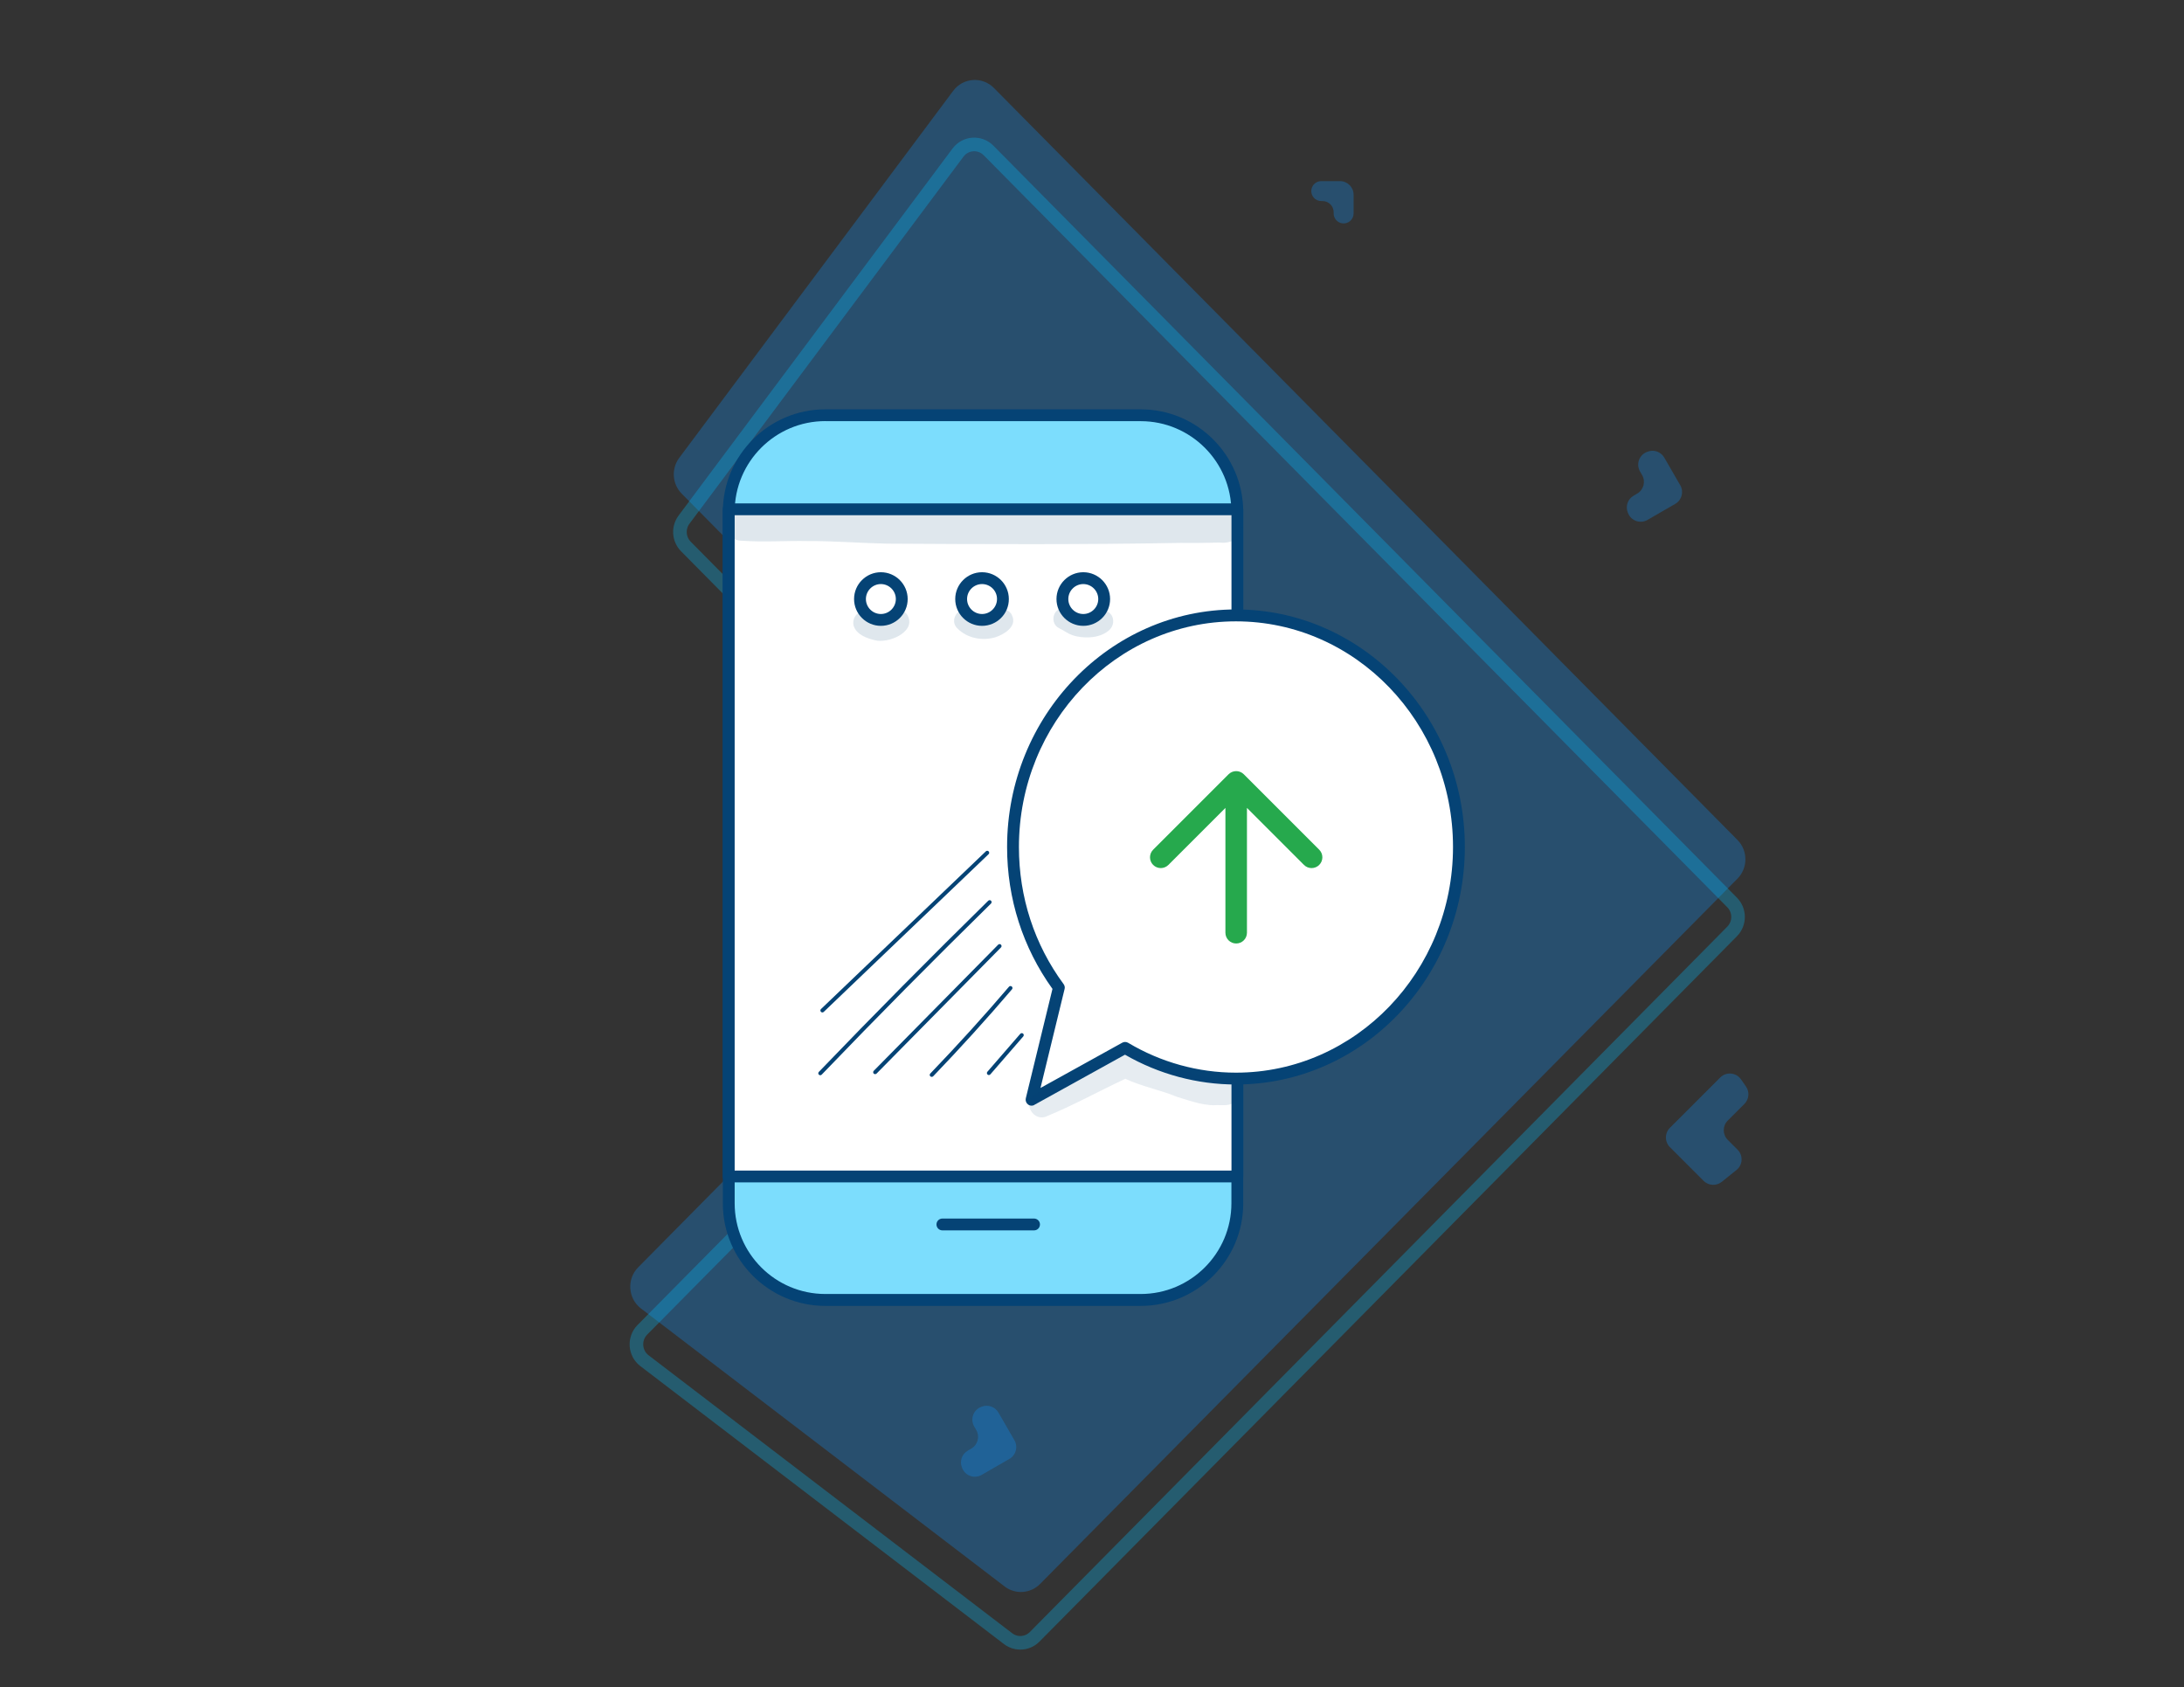 <svg width="321" height="248" viewBox="0 0 321 248" fill="none" xmlns="http://www.w3.org/2000/svg">
<rect x="0" y="0" width="321" height="248" fill="#333333" stroke="none"/>
<path opacity="0.3" d="M255.371 129.137C256.925 127.566 256.925 125.02 255.371 123.449L146.085 12.929C144.377 11.202 141.553 11.4 140.098 13.35L99.834 67.289C98.638 68.89 98.793 71.138 100.196 72.557L150.402 123.329C151.956 124.9 151.956 127.447 150.402 129.018L93.798 186.26C92.091 187.987 92.286 190.841 94.213 192.314L147.655 233.164C149.238 234.375 151.462 234.219 152.866 232.8L255.371 129.137Z" fill="#1090F9"/>
<path opacity="0.3" d="M254.58 132.632C255.745 133.811 255.745 135.721 254.58 136.899L152.075 240.561C151.022 241.626 149.354 241.743 148.166 240.835L94.724 199.984C93.28 198.88 93.133 196.739 94.414 195.444L151.017 138.202C152.959 136.238 152.959 133.055 151.017 131.091L100.811 80.318C99.759 79.254 99.643 77.569 100.54 76.367L140.804 22.428C141.895 20.966 144.013 20.817 145.294 22.113L254.58 132.632Z" stroke="#05BDFB" stroke-width="2"/>
<path opacity="0.3" d="M196.95 26.618C198.055 26.618 198.95 27.514 198.95 28.618L198.95 31.371C198.95 32.262 198.163 32.947 197.281 32.824C196.556 32.723 196.017 32.103 196.017 31.371L196.017 31.182C196.017 30.282 195.287 29.551 194.386 29.551L194.197 29.551C193.306 29.551 192.621 28.764 192.744 27.882C192.845 27.158 193.465 26.618 194.197 26.618L196.95 26.618Z" fill="#1090F9"/>
<path opacity="0.3" d="M246.962 71.322C247.514 72.279 247.186 73.502 246.23 74.054L242.146 76.412C241.094 77.019 239.749 76.557 239.293 75.431L239.252 75.332C238.877 74.407 239.241 73.347 240.106 72.848L240.62 72.551C241.577 71.999 241.905 70.775 241.352 69.819L241.048 69.291C240.441 68.24 240.903 66.894 242.028 66.438L242.128 66.398C243.053 66.023 244.113 66.387 244.612 67.251L246.962 71.322Z" fill="#1090F9"/>
<path opacity="0.3" d="M149.099 211.678C149.651 212.634 149.323 213.857 148.367 214.41L144.283 216.767C143.231 217.375 141.885 216.912 141.429 215.787L141.389 215.687C141.014 214.762 141.378 213.703 142.242 213.204L142.757 212.906C143.714 212.354 144.041 211.131 143.489 210.174L143.184 209.647C142.577 208.595 143.04 207.25 144.165 206.793L144.265 206.753C145.19 206.378 146.249 206.742 146.748 207.607L149.099 211.678Z" fill="#1090F9"/>
<path opacity="0.3" d="M245.434 168.593C244.653 167.812 244.653 166.545 245.434 165.764L252.835 158.363C253.716 157.482 255.179 157.612 255.891 158.635L256.621 159.685C257.174 160.48 257.079 161.557 256.394 162.241L253.939 164.697C253.158 165.478 253.158 166.744 253.939 167.525L255.392 168.979C256.234 169.82 256.159 171.205 255.232 171.951L253.062 173.697C252.266 174.337 251.116 174.275 250.394 173.553L245.434 168.593Z" fill="#1090F9"/>
<path d="M107.109 176.76V75.33C107.109 67.43 113.509 61.03 121.409 61.03H167.559C175.459 61.03 181.859 67.43 181.859 75.33V176.76C181.859 184.66 175.459 191.06 167.559 191.06H121.409C113.509 191.06 107.109 184.66 107.109 176.76Z" fill="#7CDDFD"/>
<path d="M167.66 191.93H121.31C113 191.93 106.24 185.17 106.24 176.86V75.23C106.24 66.92 113 60.16 121.31 60.16H167.66C175.97 60.16 182.73 66.92 182.73 75.23V176.86C182.73 185.17 175.97 191.93 167.66 191.93ZM121.31 61.89C113.96 61.89 107.98 67.87 107.98 75.22V176.85C107.98 184.2 113.96 190.18 121.31 190.18H167.66C175.01 190.18 180.99 184.2 180.99 176.85V75.23C180.99 67.88 175.01 61.9 167.66 61.9H121.31V61.89Z" fill="#054375"/>
<path d="M181.871 74.851H107.111V172.911H181.871V74.851Z" fill="white"/>
<path d="M181.86 173.78H107.1C106.62 173.78 106.23 173.39 106.23 172.91V74.85C106.23 74.371 106.62 73.981 107.1 73.981H181.86C182.34 73.981 182.73 74.371 182.73 74.85V172.91C182.73 173.39 182.35 173.78 181.86 173.78ZM107.98 172.04H181V75.721H107.98V172.04Z" fill="#054375"/>
<path d="M151.981 180.83H138.511C138.031 180.83 137.641 180.44 137.641 179.96C137.641 179.48 138.031 179.09 138.511 179.09H151.981C152.461 179.09 152.851 179.48 152.851 179.96C152.851 180.44 152.461 180.83 151.981 180.83Z" fill="#054375"/>
<g opacity="0.129">
<path d="M176.861 75.031C174.311 74.96 171.761 74.841 169.211 74.871C162.351 74.8 155.481 74.811 148.611 74.9C143.211 74.941 137.811 75.16 132.411 74.8C125.791 74.6 119.171 74.201 112.541 74.471C111.611 74.49 110.681 74.481 109.751 74.441C109.191 74.4 108.591 74.32 108.081 74.611C105.551 75.581 106.341 79.501 109.061 79.471C112.291 79.701 115.541 79.451 118.771 79.52C122.631 79.501 126.481 79.82 130.341 79.9C144.741 79.99 159.151 80.05 173.551 79.79C175.461 79.82 177.381 79.781 179.291 79.74C180.871 79.921 182.481 79.171 182.501 77.391C182.301 74.32 179.001 75.141 176.861 75.031Z" fill="#054375"/>
</g>
<path d="M126.398 88.041C126.398 86.341 127.778 84.971 129.468 84.971C131.158 84.971 132.538 86.351 132.538 88.041C132.538 89.741 131.158 91.111 129.468 91.111C127.778 91.111 126.398 89.741 126.398 88.041Z" fill="white"/>
<path d="M129.469 91.981C127.299 91.981 125.529 90.211 125.529 88.041C125.529 85.871 127.299 84.101 129.469 84.101C131.639 84.101 133.409 85.871 133.409 88.041C133.409 90.221 131.639 91.981 129.469 91.981ZM129.469 85.841C128.259 85.841 127.269 86.831 127.269 88.041C127.269 89.251 128.259 90.241 129.469 90.241C130.679 90.241 131.669 89.251 131.669 88.041C131.669 86.831 130.679 85.841 129.469 85.841Z" fill="#054375"/>
<path d="M141.268 88.041C141.268 86.341 142.648 84.971 144.338 84.971C146.038 84.971 147.408 86.351 147.408 88.041C147.408 89.741 146.028 91.111 144.338 91.111C142.648 91.111 141.268 89.741 141.268 88.041Z" fill="white"/>
<path d="M144.338 91.981C142.168 91.981 140.398 90.211 140.398 88.041C140.398 85.871 142.168 84.101 144.338 84.101C146.508 84.101 148.278 85.871 148.278 88.041C148.288 90.221 146.518 91.981 144.338 91.981ZM144.338 85.841C143.128 85.841 142.138 86.831 142.138 88.041C142.138 89.251 143.128 90.241 144.338 90.241C145.548 90.241 146.538 89.251 146.538 88.041C146.548 86.831 145.558 85.841 144.338 85.841Z" fill="#054375"/>
<path d="M156.148 88.041C156.148 86.341 157.528 84.971 159.218 84.971C160.918 84.971 162.288 86.351 162.288 88.041C162.288 89.741 160.908 91.111 159.218 91.111C157.518 91.111 156.148 89.741 156.148 88.041Z" fill="white"/>
<path d="M159.219 91.981C157.049 91.981 155.279 90.211 155.279 88.041C155.279 85.871 157.049 84.101 159.219 84.101C161.389 84.101 163.159 85.871 163.159 88.041C163.159 90.221 161.389 91.981 159.219 91.981ZM159.219 85.841C158.009 85.841 157.019 86.831 157.019 88.041C157.019 89.251 158.009 90.241 159.219 90.241C160.429 90.241 161.419 89.251 161.419 88.041C161.419 86.831 160.429 85.841 159.219 85.841Z" fill="#054375"/>
<g opacity="0.129">
<path d="M133.51 90.69C133.07 89.45 131.28 89.27 130.49 90.28C130.48 90.29 130.48 90.29 130.47 90.29C130.36 90.37 130.25 90.44 130.13 90.51C129.99 90.56 129.84 90.6 129.69 90.63C129.66 90.63 129.64 90.63 129.61 90.64C129.55 90.64 129.49 90.63 129.43 90.63C129.37 90.62 129.3 90.6 129.22 90.58C129.06 90.54 128.94 90.49 128.86 90.47C128.77 90.42 128.68 90.37 128.59 90.32C128.48 90.21 128.36 90.11 128.21 90.02C126.86 89.1 125.03 90.44 125.48 92.01C125.9 93.26 127.39 93.81 128.58 94.09C130.41 94.61 134.45 93.03 133.51 90.69Z" fill="#054375"/>
</g>
<g opacity="0.129">
<path d="M148.779 90.531C148.399 89.451 146.849 89.171 146.079 89.991C145.989 90.081 145.899 90.161 145.799 90.251C145.769 90.271 145.749 90.291 145.709 90.311C145.079 90.591 145.189 90.541 144.369 90.621C144.259 90.621 144.159 90.611 144.049 90.601C143.929 90.571 143.799 90.531 143.709 90.501C143.529 90.411 143.349 90.321 143.179 90.211C143.149 90.191 143.129 90.181 143.109 90.161C142.909 89.981 142.729 89.791 142.469 89.721C140.899 88.981 139.459 91.151 140.699 92.341C142.159 93.811 144.339 94.231 146.289 93.661C147.559 93.251 149.469 92.111 148.779 90.531Z" fill="#054375"/>
</g>
<g opacity="0.129">
<path d="M163.559 90.851C163.249 89.691 161.769 89.361 160.909 90.111C160.799 90.181 160.679 90.241 160.559 90.291C160.499 90.321 160.439 90.341 160.379 90.371C160.319 90.391 160.159 90.451 159.979 90.501C159.909 90.521 159.84 90.531 159.78 90.551C159.64 90.551 159.499 90.551 159.359 90.541C158.539 90.371 158.55 90.301 158.32 90.201C157.6 89.821 156.83 89.181 155.96 89.421C154.66 89.731 154.41 91.641 155.59 92.281C156.27 92.601 156.86 93.081 157.58 93.331C158.39 93.631 159.28 93.711 160.14 93.671C161.65 93.621 164.019 92.741 163.559 90.851Z" fill="#054375"/>
</g>
<path d="M120.871 148.8C120.791 148.8 120.721 148.77 120.661 148.71C120.551 148.59 120.551 148.41 120.671 148.3L144.901 125.12C145.021 125.01 145.201 125.01 145.311 125.13C145.421 125.25 145.421 125.43 145.301 125.54L121.071 148.72C121.011 148.77 120.941 148.8 120.871 148.8Z" fill="#054375"/>
<path d="M120.561 158.03C120.491 158.03 120.411 158 120.361 157.95C120.241 157.84 120.241 157.66 120.351 157.54C128.481 149.08 136.861 140.62 145.251 132.38C145.371 132.27 145.551 132.27 145.661 132.38C145.771 132.49 145.771 132.68 145.661 132.79C137.281 141.02 128.901 149.48 120.771 157.94C120.721 158 120.641 158.03 120.561 158.03Z" fill="#054375"/>
<path d="M128.62 157.87C128.55 157.87 128.47 157.84 128.42 157.79C128.31 157.68 128.31 157.49 128.42 157.38L146.71 138.84C146.82 138.73 147.01 138.72 147.12 138.84C147.23 138.95 147.24 139.14 147.12 139.25L128.83 157.79C128.77 157.84 128.69 157.87 128.62 157.87Z" fill="#054375"/>
<path d="M136.94 158.27C136.87 158.27 136.8 158.24 136.74 158.19C136.62 158.08 136.62 157.9 136.73 157.78C140.69 153.66 144.59 149.37 148.3 145.02C148.4 144.9 148.59 144.88 148.71 144.99C148.83 145.09 148.85 145.28 148.74 145.4C145.02 149.76 141.12 154.06 137.15 158.19C137.1 158.24 137.02 158.27 136.94 158.27Z" fill="#054375"/>
<path d="M145.341 158C145.271 158 145.201 157.98 145.151 157.93C145.031 157.82 145.021 157.64 145.121 157.52L149.961 151.94C150.071 151.82 150.251 151.81 150.371 151.91C150.491 152.02 150.501 152.2 150.401 152.32L145.561 157.9C145.501 157.97 145.421 158 145.341 158Z" fill="#054375"/>
<path d="M181.659 90.45C163.559 90.45 148.889 105.69 148.889 124.49C148.889 132.27 151.409 139.43 155.629 145.16L151.619 161.63L165.369 154.02C170.169 156.88 175.729 158.53 181.659 158.53C199.759 158.53 214.429 143.29 214.429 124.49C214.429 105.69 199.759 90.45 181.659 90.45Z" fill="white"/>
<path d="M151.62 162.5C151.43 162.5 151.25 162.44 151.09 162.32C150.82 162.11 150.69 161.76 150.77 161.42L154.69 145.34C150.33 139.27 148.02 132.07 148.02 124.48C148.02 105.23 163.109 89.57 181.659 89.57C200.209 89.57 215.299 105.23 215.299 124.48C215.299 143.73 200.209 159.39 181.659 159.39C175.959 159.39 170.329 157.88 165.349 155.01L152.03 162.38C151.91 162.47 151.76 162.5 151.62 162.5ZM181.659 91.32C164.069 91.32 149.76 106.2 149.76 124.49C149.76 131.84 152.03 138.81 156.33 144.64C156.48 144.85 156.54 145.11 156.47 145.36L152.93 159.9L164.94 153.25C165.21 153.1 165.54 153.1 165.81 153.26C170.62 156.13 176.099 157.65 181.659 157.65C199.249 157.65 213.56 142.77 213.56 124.48C213.56 106.19 199.249 91.32 181.659 91.32Z" fill="#054375"/>
<path opacity="0.1" d="M180.691 158.491C180.301 158.371 179.921 158.421 179.541 158.511C179.401 158.521 179.251 158.521 179.111 158.521C177.471 158.231 176.371 158.221 173.041 157.011C172.961 156.981 172.891 156.951 172.811 156.921C172.671 156.851 172.071 156.561 171.821 156.451C170.711 155.941 169.541 155.591 168.371 155.211C167.411 154.921 166.521 154.361 165.491 154.311C165.041 154.341 164.561 154.431 164.191 154.691C163.881 154.871 163.561 155.031 163.241 155.191C160.801 156.341 158.391 157.571 156.041 158.891C155.061 159.461 154.051 159.961 153.011 160.401C152.531 160.631 151.961 160.761 151.671 161.241C150.551 162.561 151.961 164.661 153.621 164.151C157.651 162.511 161.461 160.391 165.401 158.551C167.841 159.701 170.521 160.171 173.011 161.211C175.101 161.831 177.281 162.711 179.491 162.351C179.321 162.371 179.141 162.401 178.971 162.421C179.701 162.411 180.511 162.531 181.171 162.141C182.681 161.291 182.381 158.931 180.691 158.491Z" fill="#054375"/>
<path d="M182.812 113.797C182.193 113.178 181.191 113.178 180.572 113.797L169.489 124.88C168.871 125.498 168.871 126.501 169.489 127.119C170.107 127.738 171.11 127.738 171.728 127.119L180.109 118.739V137.083C180.109 137.957 180.818 138.666 181.692 138.666C182.567 138.666 183.275 137.957 183.275 137.083V118.739L191.656 127.119C192.274 127.738 193.277 127.738 193.895 127.119C194.513 126.501 194.513 125.498 193.895 124.88L182.812 113.797Z" fill="#26A94D"/>
</svg>
